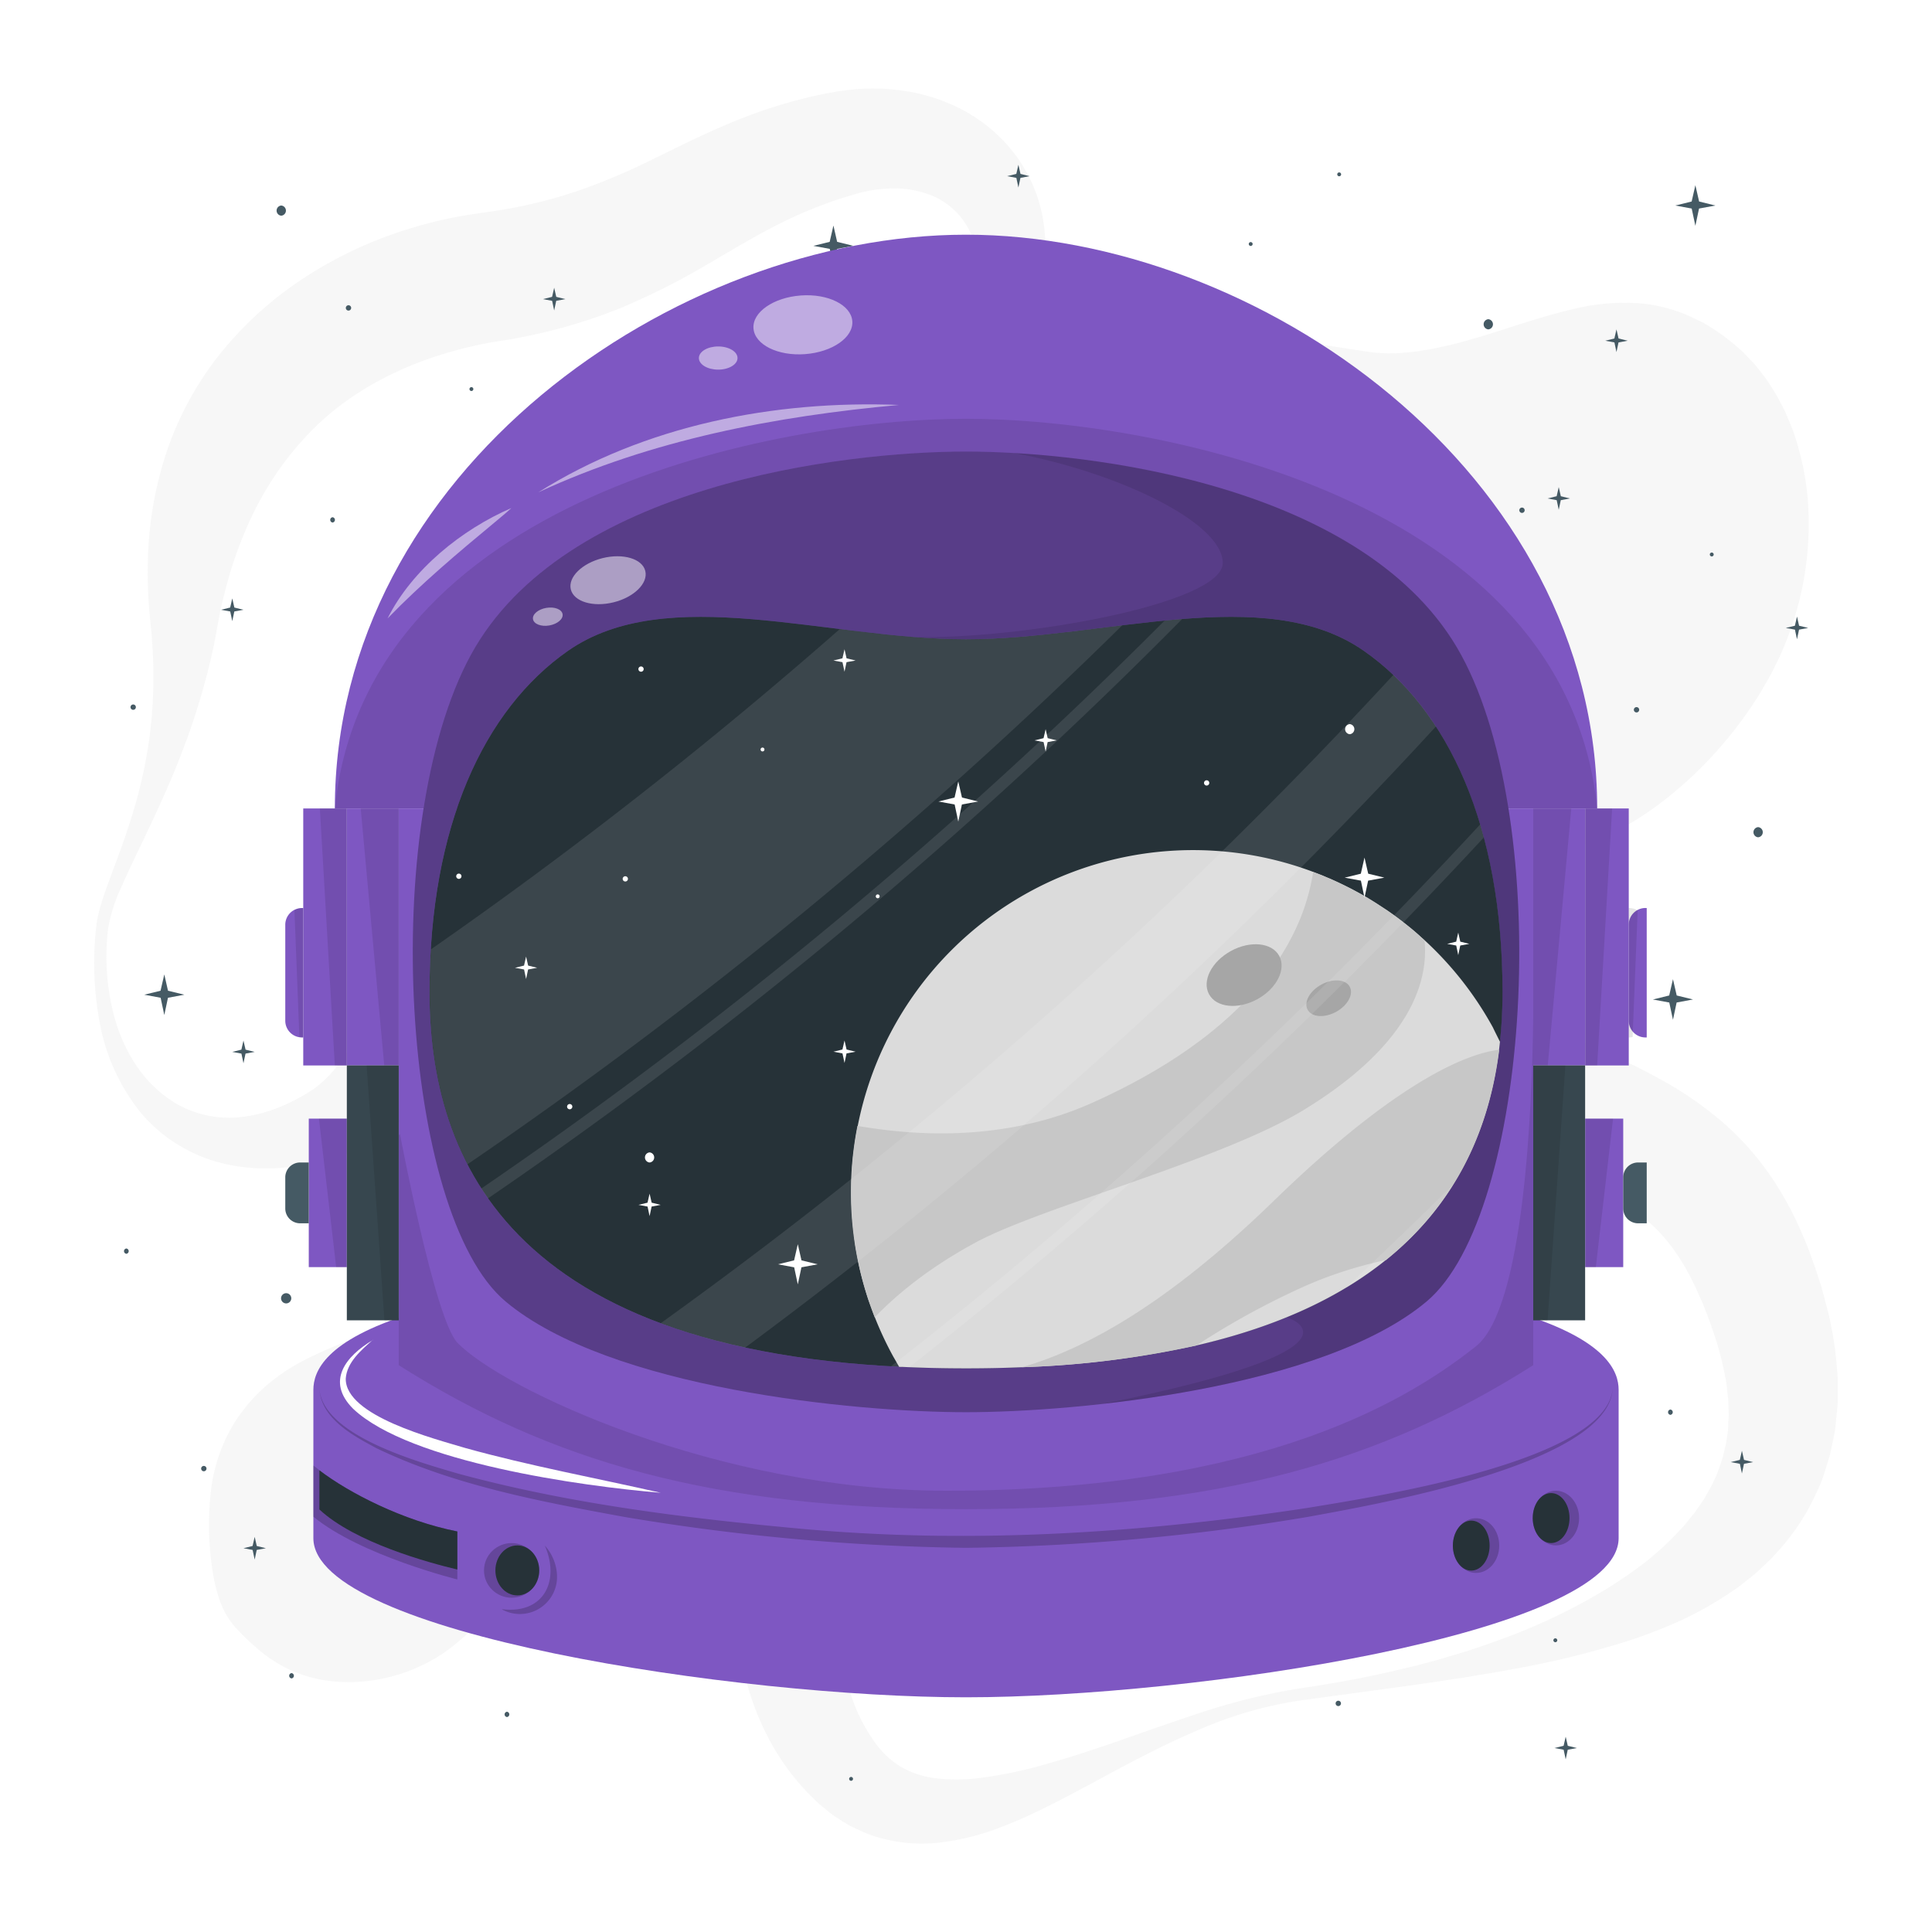 <svg class="animated" id="freepik_stories-astronaut-helmet" xmlns="http://www.w3.org/2000/svg" viewBox="0 0 500 500" version="1.1" xmlns:xlink="http://www.w3.org/1999/xlink" xmlns:svgjs="http://svgjs.com/svgjs"><style>svg#freepik_stories-astronaut-helmet:not(.animated) .animable {opacity: 0;}svg#freepik_stories-astronaut-helmet.animated #freepik--background-complete--inject-2273 {animation: 0.9s 1 forwards cubic-bezier(.36,-0.01,.5,1.38) slideUp,3s Infinite  linear spin;animation-delay: 0s,0.9s;}svg#freepik_stories-astronaut-helmet.animated #freepik--Stars--inject-2273 {animation: 3s Infinite  linear spin;animation-delay: 0s;}svg#freepik_stories-astronaut-helmet.animated #freepik--astronaut-helmet--inject-2273 {animation: 1.5s 1 forwards cubic-bezier(.36,-0.01,.5,1.38) slideUp,3s Infinite  linear floating;animation-delay: 0s,1.5s;}            @keyframes slideUp {                0% {                    opacity: 0;                    transform: translateY(30px);                }                100% {                    opacity: 1;                    transform: inherit;                }            }                 @keyframes spin {             from {                 transform: rotate(0);               }               to {                 transform: rotate(360deg);               }         }                 @keyframes floating {                0% {                    opacity: 1;                    transform: translateY(0px);                }                50% {                    transform: translateY(-10px);                }                100% {                    opacity: 1;                    transform: translateY(0px);                }            }        </style><g id="freepik--background-complete--inject-2273" class="animable animator-active" style="transform-origin: 249.98px 250.018px;"><g id="el8lngxaks3wy"><g style="opacity: 0.4; transform-origin: 249.98px 250.018px;" class="animable"><path d="M28,240.16a60.34,60.34,0,0,0,1.69,23.39c2.14,7.46,6.1,14.41,11.74,19.09a30.85,30.85,0,0,0,4.41,3.11,27.71,27.71,0,0,0,4.81,2.12,27.21,27.21,0,0,0,10.09,1.35c6.79-.37,13.32-2.93,19.26-6.63.35-.23.77-.47,1.08-.69l.85-.64c.56-.46,1.12-.9,1.66-1.41a28,28,0,0,0,3.12-3.28,52.55,52.55,0,0,0,5.51-8.13,149.14,149.14,0,0,0,9-19.68c5.4-14,10.15-29,15.49-44.11q2-5.67,4.16-11.39c1.41-3.82,2.94-7.64,4.53-11.48a169.14,169.14,0,0,1,11.41-23.16c1.2-2,2.49-3.92,4-5.89.74-1,1.55-2,2.41-2.94s1.76-1.85,2.68-2.71a51.72,51.72,0,0,1,11.86-8.16c8.19-4.18,16.34-6.44,24.2-8.77s15.57-4.4,23-7.17a103.09,103.09,0,0,0,20.83-10.31,67.42,67.42,0,0,0,16.61-15.26c4.55-6,8.14-12.58,9.75-19.27a33.79,33.79,0,0,0,1-9.75,22.93,22.93,0,0,0-2.15-8.49A19,19,0,0,0,239.45,50a25.73,25.73,0,0,0-7.87-1.24,35.29,35.29,0,0,0-8.47,1c-.72.17-1.44.38-2.16.59l-2.56.77c-1.69.54-3.38,1.1-5,1.72-3.32,1.23-6.58,2.6-9.82,4.16-6.47,3.1-12.93,7-20.1,11.18A180.86,180.86,0,0,1,159.93,80a140.81,140.81,0,0,1-26.08,7.49c-1.1.23-2.2.38-3.3.57l-3,.48c-1.63.27-3.29.59-4.94,1a100.13,100.13,0,0,0-9.81,2.69c-12.9,4.24-24.51,11-33.35,20.45a79.85,79.85,0,0,0-11.71,16,84.21,84.21,0,0,0-4.55,9.4,103.57,103.57,0,0,0-3.66,10.22c-1,3.53-2,7.16-2.71,10.89-.37,1.74-.75,4-1.14,6.1s-.87,4.2-1.37,6.27a181.18,181.18,0,0,1-7.62,24.13c-3,7.77-6.5,15.23-10,22.55-1.76,3.66-3.51,7.3-5.13,11A43.13,43.13,0,0,0,28,240.16Zm-3.1-.33a33.52,33.52,0,0,1,1.38-6.22c.6-2,1.31-3.91,2-5.82,1.4-3.82,2.86-7.58,4.15-11.38s2.48-7.61,3.48-11.46,1.77-7.74,2.41-11.62A118.34,118.34,0,0,0,39.59,170c-.07-1.93-.22-3.86-.36-5.78s-.39-3.69-.57-6a119.63,119.63,0,0,1-.39-13.16,95.59,95.59,0,0,1,4.46-26.92A83.59,83.59,0,0,1,55.9,92.91,93.07,93.07,0,0,1,76.82,73.17a105.66,105.66,0,0,1,25.24-12.71,112.18,112.18,0,0,1,13.47-3.79c2.28-.5,4.59-.91,6.94-1.26l5.68-.83a124.79,124.79,0,0,0,20.59-4.91,160.43,160.43,0,0,0,20.34-8.53c7-3.4,14.71-7.32,23.06-10.58A132.2,132.2,0,0,1,205,26.27c2.18-.6,4.38-1.13,6.58-1.62l3.31-.67c1.25-.23,2.5-.43,3.77-.59a54.87,54.87,0,0,1,15.61.17,46.59,46.59,0,0,1,15.33,5.14,41.18,41.18,0,0,1,12.6,10.64,38.59,38.59,0,0,1,7.14,14.59,41.39,41.39,0,0,1,.82,15.37,50,50,0,0,1-3.9,13.85A77.11,77.11,0,0,1,251,105a94.53,94.53,0,0,1-9.6,8.66,110.67,110.67,0,0,1-10.54,7.24c-14.53,8.78-30.45,13.8-45,20.16-7.28,3.13-14.29,6.68-19.8,11.07a34.19,34.19,0,0,0-6.75,7.15c-.43.64-.83,1.28-1.2,1.93s-.7,1.29-1.05,2c-.68,1.42-1.34,3-2,4.64-1.24,3.29-2.33,6.88-3.34,10.55s-2,7.43-3,11.23l-2.91,11.53c-1,3.87-2,7.77-3.06,11.68-4.32,15.61-9.34,31.45-17,46.92a113.55,113.55,0,0,1-14.5,22.48c-1.53,1.76-3.12,3.5-4.87,5.18a52.9,52.9,0,0,1-5.56,4.79,49,49,0,0,1-6.42,4.14A38.19,38.19,0,0,1,90.87,298l-1.84.72c-.59.22-1.11.37-1.67.56a64.58,64.58,0,0,1-13.65,2.86,48.8,48.8,0,0,1-14.11-.63,40.43,40.43,0,0,1-13.1-5,36.35,36.35,0,0,1-5.57-4,38.17,38.17,0,0,1-4.71-4.81,52,52,0,0,1-10.45-23.22A83.75,83.75,0,0,1,24.9,239.83Z" style="fill: rgb(235, 235, 235); transform-origin: 147.45px 162.65px;" id="elxp4ibmpxxk8" class="animable"></path><path d="M336,440.15a105,105,0,0,0-26.5,7.85c-8.53,3.64-16.74,8-25,12.48-4.16,2.2-8.31,4.49-12.61,6.62a129.23,129.23,0,0,1-13.44,6,63.78,63.78,0,0,1-15.35,3.76,40.12,40.12,0,0,1-17.85-2c-1.51-.55-3-1.27-4.45-1.94s-2.8-1.62-4.19-2.48-2.58-1.92-3.83-2.93-2.31-2.14-3.45-3.24a62.3,62.3,0,0,1-10.52-14.57,71.9,71.9,0,0,1-6.14-16.52,100.33,100.33,0,0,1-2.45-16.42,209.65,209.65,0,0,1,.56-30.39l1.13-14.11c.19-2.3.32-4.57.47-6.83l.2-3.37.13-3.32a125.68,125.68,0,0,0-.19-12.92,71.18,71.18,0,0,0-1.77-12.11,72.34,72.34,0,0,0-4.28-12.13c-1.81-4.12-3.89-8.28-6.14-12.44-4.5-8.36-9.6-16.69-14.58-25.31l-3.69-6.52c-1.2-2.22-2.39-4.44-3.52-6.73a100.35,100.35,0,0,1-6-14.3,50.87,50.87,0,0,1-2.69-15.88,36.48,36.48,0,0,1,3.73-15.88,41.25,41.25,0,0,1,4.22-6.73l2.47-3c.84-1,1.72-1.81,2.58-2.72a81.39,81.39,0,0,1,11.49-9.59,78,78,0,0,1,13.27-7.13c1.17-.45,2.32-1,3.52-1.39l3.59-1.22c2.42-.69,4.86-1.38,7.34-1.88a102.57,102.57,0,0,1,30.28-1.69,131.63,131.63,0,0,1,15.07,2.11c5,.93,9.9,2.23,14.77,3.65,2.41.76,4.86,1.46,7.23,2.32l3.59,1.25,3.55,1.35q7.08,2.75,13.92,6c2.28,1.1,4.53,2.23,6.79,3.36s4.46,2.37,6.66,3.6,4.4,2.47,6.55,3.78,4.32,2.6,6.42,4l12.13,7.85c2,1.28,4,2.48,6,3.73l3,1.85,3,1.79a455.36,455.36,0,0,0,49.41,25.52c8.52,3.78,17.13,7.41,26.24,11.52,4.54,2,9.21,4.33,14,7a94.06,94.06,0,0,1,14.47,10,73.49,73.49,0,0,1,12.65,13.87,85.08,85.08,0,0,1,8.63,15.69c1.2,2.64,2.11,5.24,3.07,7.86.46,1.3.85,2.59,1.27,3.88s.84,2.57,1.18,4l1.08,4.09.52,2.05.4,2.13a73,73,0,0,1,1.27,8.58c.14,1.46.28,2.92.38,4.38V363c0,.74-.12,1.5-.18,2.25l-.46,4.49c-.22,1.49-.57,3-.87,4.45l-.47,2.21c-.18.73-.43,1.46-.65,2.18-.45,1.44-.89,2.89-1.38,4.3s-1.19,2.77-1.8,4.13a57.49,57.49,0,0,1-9.67,14.46l-1.4,1.58c-.49.5-1,1-1.5,1.45-1,.95-2,1.91-3,2.81-2.14,1.67-4.2,3.45-6.44,4.86a91.94,91.94,0,0,1-13.53,7.55,131.08,131.08,0,0,1-14,5.29,232,232,0,0,1-28.15,6.86c-2.35.41-4.69.89-7,1.24s-4.67.83-7,1.16-4.69.71-7,1.06l-7,1Zm-.52-3.06c9.27-1.34,18.47-3,27.54-5.2l3.4-.81,3.38-.9c2.25-.57,4.48-1.26,6.7-1.93,4.46-1.3,8.84-2.82,13.16-4.44a151.67,151.67,0,0,0,24.68-11.75,114.27,114.27,0,0,0,11-7.42,78.44,78.44,0,0,0,9.34-8.56c1.47-1.45,2.62-3.1,3.9-4.62l1.67-2.41c.27-.4.56-.79.82-1.2l.69-1.24A39.34,39.34,0,0,0,446,376.53c.2-.87.4-1.72.64-2.56l.39-2.62c.06-.44.15-.86.19-1.3l.05-1.34c0-.9.12-1.77.13-2.66l-.1-2.72c0-.45,0-.89-.05-1.35l-.17-1.39-.3-2.76-.55-2.82A80.37,80.37,0,0,0,443,343.55c-.28-.95-.69-2-1.08-3s-.76-2-1.17-3c-.85-1.89-1.64-3.85-2.55-5.6a56.69,56.69,0,0,0-5.82-9.61,42.94,42.94,0,0,0-7.16-7.35c-5.39-4.38-12.8-8.21-21.15-12.15-4.15-2-8.47-3.94-12.86-6s-8.82-4.19-13.24-6.35a422.5,422.5,0,0,1-51.52-30.23l-3.09-2.09-3-2.15c-2-1.44-4.07-2.85-6.07-4.32l-11.68-8.62c-3.72-2.73-7.5-5.37-11.29-8l-5.74-3.81c-1.93-1.22-3.86-2.46-5.81-3.67-3.91-2.34-7.82-4.72-11.83-6.84l-3-1.63-3-1.55c-2-1.06-4.06-2-6.11-2.95a139,139,0,0,0-25.27-8.88,95.16,95.16,0,0,0-13-2.11,68.35,68.35,0,0,0-13,0A58.76,58.76,0,0,0,180,211.33a59.66,59.66,0,0,0-10.41,7.82c-.77.77-1.6,1.51-2.34,2.29l-2.08,2.36a32.7,32.7,0,0,0-3.33,5.17,24.54,24.54,0,0,0-2.73,11.72,36.43,36.43,0,0,0,2.66,12.52,78.4,78.4,0,0,0,6.2,12.17c2.46,3.94,5.16,7.82,8.05,11.62,5.73,7.63,12,15.08,18.16,23,3.07,4,6.08,8.12,8.94,12.54a95.55,95.55,0,0,1,7.82,14.39c4.54,10.75,6.29,21.63,7,32.09,1.37,20.88-1.3,40.09-.91,57.31.18,8.59,1.12,16.52,3.62,23.54a44.52,44.52,0,0,0,5.05,10,23.71,23.71,0,0,0,6.84,7,23.46,23.46,0,0,0,9.88,3.38,48.82,48.82,0,0,0,12.43-.28,117.12,117.12,0,0,0,13.21-2.67c4.42-1.21,8.88-2.54,13.3-4,8.88-2.9,17.7-6.21,26.66-9.15A166.85,166.85,0,0,1,335.52,437.09Z" style="fill: rgb(235, 235, 235); transform-origin: 312.72px 332.926px;" id="el7ll8aiy9m4b" class="animable"></path><path d="M293.15,89a68.75,68.75,0,0,1,9.1-1.64c1.46-.19,2.88-.3,4.31-.43s2.83-.16,4.22-.19c2.78-.1,5.49,0,8.2.06,10.74.43,21,2.07,31.14,3.64l3.59.54,1.59.23,1.63.13c1.09.1,2.22.07,3.34.1s2.28-.1,3.45-.19,2.32-.21,3.51-.4,2.35-.35,3.55-.59c2.36-.48,4.78-1,7.16-1.66,9.64-2.54,19.17-6.32,29.81-8.75a54.56,54.56,0,0,1,17.17-1.3,39.47,39.47,0,0,1,13.47,3.82c.71.35,1.44.68,2.13,1l2,1.19A55,55,0,0,1,450,90.14c1.18,1,2.3,2.26,3.44,3.43s2.05,2.49,3.07,3.76,1.78,2.63,2.66,4c.45.68.8,1.37,1.16,2l1.1,2.08.54,1.06.45,1.06.88,2.14a38.48,38.48,0,0,1,1.56,4.32A70.67,70.67,0,0,1,468,131.49a84.46,84.46,0,0,1-.94,17.16A83.52,83.52,0,0,1,462.64,165c-.51,1.31-1.05,2.61-1.6,3.89s-1.2,2.55-1.81,3.8-1.27,2.5-2,3.72-1.36,2.43-2.13,3.62a102.83,102.83,0,0,1-9.95,13.37,101.27,101.27,0,0,1-11.7,11.47A85.63,85.63,0,0,1,420.36,214a54.3,54.3,0,0,1-14.7,5.65,35.11,35.11,0,0,1-16-.38,59.56,59.56,0,0,1-15-6.35,158.74,158.74,0,0,1-26-19.47c-4-3.6-7.75-7.35-11.31-11.2a8.34,8.34,0,0,0-1.11-1l-.93-.81c-.72-.49-1.27-1-2-1.5l-1-.72c-.37-.23-.75-.44-1.1-.68-.69-.48-1.55-.88-2.27-1.35a98,98,0,0,0-11-5.14l-6.58-2.59-3.52-1.37-3.67-1.52c-2.49-1-5.11-2.27-7.77-3.59a75,75,0,0,1-8.24-4.91,52.45,52.45,0,0,1-8.24-7,43.51,43.51,0,0,1-6.87-9.56l-.72-1.32-.61-1.35c-.39-.91-.8-1.82-1.16-2.74a46.32,46.32,0,0,1-1.62-5.54l-.57-2.76-.35-2.68a45.48,45.48,0,0,1-.34-5.26c0-.46,0-.81,0-1.34,0-.71,0-1.4.09-2.09a24.09,24.09,0,0,1,.63-4.32c.07-.35.16-.72.25-1.08l.35-1.1c.24-.72.51-1.44.78-2.15a28.78,28.78,0,0,1,2.13-4c.41-.61.83-1.2,1.27-1.78.22-.29.44-.59.66-.85l.69-.77c.45-.49.92-1,1.41-1.46s.93-.84,1.42-1.26,1-.79,1.45-1.15l1.41-1c.47-.3,1-.64,1.42-.9l1.37-.76A47.56,47.56,0,0,1,293.15,89Z" style="fill: rgb(235, 235, 235); transform-origin: 367.887px 149.378px;" id="elwlm8k4nikxd" class="animable"></path><path d="M146.71,354a50.4,50.4,0,0,1,.71,10.09c-.09,6.46-1.55,12.37-3.14,18.14a116.67,116.67,0,0,1-6.05,16.8,74.27,74.27,0,0,1-9.35,15.3,70,70,0,0,1-13.41,13,44.23,44.23,0,0,1-18.92,7.53,42.28,42.28,0,0,1-10.9.22,34.83,34.83,0,0,1-10.15-2.73,35.58,35.58,0,0,1-8-4.94,69.86,69.86,0,0,1-6.16-5.78,25.1,25.1,0,0,1-2.69-3.53A28,28,0,0,1,56.79,414a45.49,45.49,0,0,1-2-9,76.72,76.72,0,0,1-.21-19.1,43.19,43.19,0,0,1,5.81-17.24A43.74,43.74,0,0,1,72.21,356c4.73-3.44,10.29-5.91,15.72-8.16s10.87-4.25,15.94-6.65,10-5.06,16.18-7a28.36,28.36,0,0,1,5.06-1.09,20.46,20.46,0,0,1,6,.09,15.88,15.88,0,0,1,7.25,3.53,19.78,19.78,0,0,1,1.46,1.43c.43.49.86,1,1.27,1.52A24.38,24.38,0,0,1,143,342.7a29.65,29.65,0,0,1,1.4,3c.35.93.74,2,1,2.85l.41,1.41.33,1.37C146.4,352.25,146.55,353.11,146.71,354Z" style="fill: rgb(235, 235, 235); transform-origin: 100.763px 384.126px;" id="elso8svqkkom" class="animable"></path></g></g></g><g id="freepik--Stars--inject-2273" class="animable" style="transform-origin: 250.026px 251.76px;"><polygon points="261.27 417.59 265.51 418.38 266.46 422.85 267.4 418.38 271.65 417.59 267.42 416.56 266.46 412.34 265.49 416.56 261.27 417.59" style="fill: rgb(69, 90, 100); transform-origin: 266.46px 417.595px;" id="elaovi9akw3er" class="animable"></polygon><polygon points="166.35 260.51 170.59 261.3 171.54 265.77 172.49 261.3 176.73 260.51 172.51 259.48 171.54 255.25 170.58 259.48 166.35 260.51" style="fill: rgb(69, 90, 100); transform-origin: 171.54px 260.51px;" id="eldd72qxm11ze" class="animable"></polygon><polygon points="427.77 258.67 432.01 259.45 432.96 263.92 433.91 259.45 438.15 258.66 433.93 257.63 432.96 253.41 431.99 257.63 427.77 258.67" style="fill: rgb(69, 90, 100); transform-origin: 432.96px 258.665px;" id="eli71r7u9sn5s" class="animable"></polygon><polygon points="447.91 378.39 450.28 378.83 450.81 381.33 451.34 378.83 453.71 378.39 451.35 377.82 450.81 375.46 450.27 377.82 447.91 378.39" style="fill: rgb(69, 90, 100); transform-origin: 450.81px 378.395px;" id="elj4ew56e0bla" class="animable"></polygon><polygon points="415.44 88.18 417.81 88.62 418.34 91.12 418.87 88.62 421.25 88.18 418.88 87.6 418.34 85.24 417.8 87.6 415.44 88.18" style="fill: rgb(69, 90, 100); transform-origin: 418.345px 88.18px;" id="el33q5xdlqf01" class="animable"></polygon><polygon points="462.16 162.51 464.53 162.95 465.06 165.45 465.59 162.95 467.96 162.51 465.6 161.94 465.06 159.57 464.52 161.94 462.16 162.51" style="fill: rgb(69, 90, 100); transform-origin: 465.06px 162.51px;" id="elmsfphuchay" class="animable"></polygon><polygon points="100.1 196.03 102.47 196.47 103 198.97 103.53 196.47 105.91 196.03 103.55 195.45 103 193.09 102.47 195.45 100.1 196.03" style="fill: rgb(69, 90, 100); transform-origin: 103.005px 196.03px;" id="el54icm69psa4" class="animable"></polygon><polygon points="63.01 400.68 65.38 401.12 65.91 403.62 66.44 401.12 68.81 400.68 66.45 400.1 65.91 397.74 65.37 400.1 63.01 400.68" style="fill: rgb(69, 90, 100); transform-origin: 65.91px 400.68px;" id="elbtjxeoxo0qb" class="animable"></polygon><polygon points="109.62 405.19 111.99 405.63 112.52 408.13 113.05 405.63 115.42 405.19 113.06 404.61 112.52 402.25 111.98 404.61 109.62 405.19" style="fill: rgb(69, 90, 100); transform-origin: 112.52px 405.19px;" id="elwssotlsp6e" class="animable"></polygon><polygon points="193.14 98.31 195.51 98.75 196.04 101.25 196.57 98.75 198.94 98.31 196.58 97.74 196.04 95.38 195.5 97.74 193.14 98.31" style="fill: rgb(69, 90, 100); transform-origin: 196.04px 98.315px;" id="elsvj27ymhsgo" class="animable"></polygon><polygon points="333.52 168.39 335.89 168.83 336.42 171.33 336.95 168.83 339.32 168.39 336.96 167.81 336.42 165.45 335.88 167.81 333.52 168.39" style="fill: rgb(69, 90, 100); transform-origin: 336.42px 168.39px;" id="elyv5fnkyrpil" class="animable"></polygon><polygon points="145.11 356.36 147.48 356.8 148.01 359.3 148.54 356.8 150.91 356.36 148.55 355.79 148.01 353.42 147.47 355.79 145.11 356.36" style="fill: rgb(69, 90, 100); transform-origin: 148.01px 356.36px;" id="el6kfn7vkm9a7" class="animable"></polygon><path d="M75.45,433a.69.69,0,0,1,0,1.37A.69.69,0,0,1,75.45,433Z" style="fill: rgb(69, 90, 100); transform-origin: 75.45px 433.685px;" id="elskqwypffve8" class="animable"></path><path d="M385,350a.69.69,0,0,1,0,1.38A.69.69,0,0,1,385,350Z" style="fill: rgb(69, 90, 100); transform-origin: 385px 350.69px;" id="elywrn2r274xt" class="animable"></path><path d="M391.47,251.72a.69.69,0,0,1,0,1.38A.69.69,0,0,1,391.47,251.72Z" style="fill: rgb(69, 90, 100); transform-origin: 391.47px 252.41px;" id="elnrn117eyfu8" class="animable"></path><path d="M343.4,201.05a.69.69,0,0,1,0,1.37A.69.69,0,0,1,343.4,201.05Z" style="fill: rgb(69, 90, 100); transform-origin: 343.4px 201.735px;" id="elax1tyf8v66e" class="animable"></path><path d="M131.2,443a.69.69,0,0,1,0,1.37A.69.69,0,0,1,131.2,443Z" style="fill: rgb(69, 90, 100); transform-origin: 131.2px 443.685px;" id="el56cycvq9gtn" class="animable"></path><path d="M103,403.13a.69.69,0,0,1,0,1.38A.69.69,0,0,1,103,403.13Z" style="fill: rgb(69, 90, 100); transform-origin: 103px 403.82px;" id="elo8xcc2190vk" class="animable"></path><path d="M173.85,384.89a.69.69,0,0,1,0,1.37A.69.69,0,0,1,173.85,384.89Z" style="fill: rgb(69, 90, 100); transform-origin: 173.85px 385.575px;" id="el153h67q5q37" class="animable"></path><path d="M304,403.13a.69.69,0,0,1,0,1.38A.69.69,0,0,1,304,403.13Z" style="fill: rgb(69, 90, 100); transform-origin: 304px 403.82px;" id="ellpgcx7spvxs" class="animable"></path><path d="M432.3,364.79a.69.69,0,0,1,0,1.37A.69.69,0,0,1,432.3,364.79Z" style="fill: rgb(69, 90, 100); transform-origin: 432.3px 365.475px;" id="el20u3dzawvf6" class="animable"></path><path d="M388.92,283a.69.69,0,0,1,0,1.37A.69.69,0,0,1,388.92,283Z" style="fill: rgb(69, 90, 100); transform-origin: 388.92px 283.685px;" id="eldsfh8klip87" class="animable"></path><path d="M272.19,401.77a.49.49,0,0,1,0,1A.49.49,0,0,1,272.19,401.77Z" style="fill: rgb(69, 90, 100); transform-origin: 272.19px 402.27px;" id="el13gjrhfxmitk" class="animable"></path><path d="M122,100.19a.49.49,0,0,1,0,1A.49.49,0,0,1,122,100.19Z" style="fill: rgb(69, 90, 100); transform-origin: 122px 100.69px;" id="elkamq6clwiko" class="animable"></path><path d="M310.65,345a.49.49,0,0,1,0,1A.49.49,0,0,1,310.65,345Z" style="fill: rgb(69, 90, 100); transform-origin: 310.65px 345.5px;" id="elptzvfdvuq7" class="animable"></path><path d="M123.19,407.64a.49.49,0,0,1,0,1A.49.49,0,0,1,123.19,407.64Z" style="fill: rgb(69, 90, 100); transform-origin: 123.19px 408.14px;" id="el03p7n0yurv8o" class="animable"></path><path d="M247.53,290.34a.49.49,0,0,1,0,1A.49.49,0,0,1,247.53,290.34Z" style="fill: rgb(69, 90, 100); transform-origin: 247.53px 290.84px;" id="elkm1lao87g5p" class="animable"></path><path d="M352.69,295.92a1.32,1.32,0,0,1,0,2.63A1.32,1.32,0,0,1,352.69,295.92Z" style="fill: rgb(69, 90, 100); transform-origin: 352.69px 297.235px;" id="elq0fvnm5oez" class="animable"></path><polygon points="167.99 114.3 172.24 115.08 173.18 119.56 174.13 115.08 178.37 114.3 174.15 113.27 173.18 109.04 172.22 113.27 167.99 114.3" style="fill: rgb(69, 90, 100); transform-origin: 173.18px 114.3px;" id="eljvpo3wq2a9t" class="animable"></polygon><polygon points="210.5 63.63 214.74 64.41 215.69 68.89 216.64 64.41 220.88 63.63 216.65 62.59 215.69 58.37 214.72 62.59 210.5 63.63" style="fill: rgb(69, 90, 100); transform-origin: 215.69px 63.63px;" id="elfkwcybb55e8" class="animable"></polygon><polygon points="37.33 257.43 41.57 258.22 42.52 262.69 43.47 258.22 47.71 257.43 43.48 256.4 42.52 252.18 41.55 256.4 37.33 257.43" style="fill: rgb(69, 90, 100); transform-origin: 42.52px 257.435px;" id="el0wvmn0adhili" class="animable"></polygon><polygon points="433.57 53.19 437.81 53.97 438.76 58.44 439.71 53.97 443.95 53.19 439.73 52.15 438.76 47.93 437.8 52.15 433.57 53.19" style="fill: rgb(69, 90, 100); transform-origin: 438.76px 53.185px;" id="elyu6xm2opv5" class="animable"></polygon><polygon points="260.65 45.59 263.03 46.03 263.56 48.53 264.09 46.03 266.46 45.59 264.1 45.01 263.56 42.65 263.02 45.01 260.65 45.59" style="fill: rgb(69, 90, 100); transform-origin: 263.555px 45.59px;" id="el4bz2ktzeavb" class="animable"></polygon><polygon points="57.21 157.81 59.58 158.25 60.11 160.75 60.64 158.25 63.01 157.81 60.65 157.23 60.11 154.87 59.57 157.23 57.21 157.81" style="fill: rgb(69, 90, 100); transform-origin: 60.11px 157.81px;" id="elgor59ic476e" class="animable"></polygon><path d="M86.07,133.86a.69.69,0,0,1,0,1.37A.69.69,0,0,1,86.07,133.86Z" style="fill: rgb(69, 90, 100); transform-origin: 86.07px 134.545px;" id="elffty2v7p3hl" class="animable"></path><path d="M52.75,379.38a.69.69,0,0,1,0,1.38A.69.69,0,0,1,52.75,379.38Z" style="fill: rgb(69, 90, 100); transform-origin: 52.75px 380.07px;" id="elfakkoglfd9r" class="animable"></path><path d="M90.19,356.36a.69.69,0,0,1,0,1.38A.69.69,0,0,1,90.19,356.36Z" style="fill: rgb(69, 90, 100); transform-origin: 90.19px 357.05px;" id="elsg0pspy8vnj" class="animable"></path><path d="M34.47,182.32a.69.69,0,0,1,0,1.38A.69.69,0,0,1,34.47,182.32Z" style="fill: rgb(69, 90, 100); transform-origin: 34.47px 183.01px;" id="elvv9zv0keo3h" class="animable"></path><path d="M90.19,79a.69.69,0,0,1,0,1.38A.69.69,0,0,1,90.19,79Z" style="fill: rgb(69, 90, 100); transform-origin: 90.19px 79.69px;" id="elofy6cmqhr7s" class="animable"></path><path d="M423.53,183a.69.69,0,0,1,0,1.38A.69.69,0,0,1,423.53,183Z" style="fill: rgb(69, 90, 100); transform-origin: 423.53px 183.69px;" id="elykk75m8elp" class="animable"></path><path d="M152.58,289.5a.49.49,0,0,1,0,1A.49.49,0,0,1,152.58,289.5Z" style="fill: rgb(69, 90, 100); transform-origin: 152.58px 290px;" id="eln41dm01dsu" class="animable"></path><path d="M152.11,414.75a.49.49,0,0,1,0,1A.49.49,0,0,1,152.11,414.75Z" style="fill: rgb(69, 90, 100); transform-origin: 152.11px 415.25px;" id="elip2kewumme" class="animable"></path><polygon points="400.5 129 402.87 129.44 403.4 131.94 403.93 129.44 406.3 129 403.94 128.42 403.4 126.06 402.86 128.42 400.5 129" style="fill: rgb(69, 90, 100); transform-origin: 403.4px 129px;" id="el59b4q180sn" class="animable"></polygon><path d="M393.89,131.36a.69.69,0,0,1,0,1.38A.69.69,0,0,1,393.89,131.36Z" style="fill: rgb(69, 90, 100); transform-origin: 393.89px 132.05px;" id="el2om0yjtx7rf" class="animable"></path><path d="M323.68,62.65a.49.49,0,0,1,0,1A.49.49,0,0,1,323.68,62.65Z" style="fill: rgb(69, 90, 100); transform-origin: 323.68px 63.15px;" id="el1zou19hj7d6" class="animable"></path><path d="M220.26,459.87a.49.49,0,0,1,0,1A.49.49,0,0,1,220.26,459.87Z" style="fill: rgb(69, 90, 100); transform-origin: 220.26px 460.37px;" id="elk684uxtlkx" class="animable"></path><path d="M443,143a.49.49,0,0,1,0,1A.49.49,0,0,1,443,143Z" style="fill: rgb(69, 90, 100); transform-origin: 443px 143.5px;" id="elx4u6w0udia" class="animable"></path><path d="M345.17,119.07a.49.49,0,0,1,0,1A.49.49,0,0,1,345.17,119.07Z" style="fill: rgb(69, 90, 100); transform-origin: 345.17px 119.57px;" id="elc2zrhare6q9" class="animable"></path><path d="M346.58,44.62a.49.49,0,0,1,0,1A.49.49,0,0,1,346.58,44.62Z" style="fill: rgb(69, 90, 100); transform-origin: 346.58px 45.12px;" id="el7yrs35kwu5g" class="animable"></path><path d="M210.36,272.23a1.32,1.32,0,0,1,0,2.63A1.32,1.32,0,0,1,210.36,272.23Z" style="fill: rgb(69, 90, 100); transform-origin: 210.36px 273.545px;" id="elktsylsghys" class="animable"></path><path d="M390.19,204.79a1.32,1.32,0,0,1,0,2.64A1.32,1.32,0,0,1,390.19,204.79Z" style="fill: rgb(69, 90, 100); transform-origin: 390.19px 206.11px;" id="ely4rgshdlppm" class="animable"></path><path d="M92.42,206.11a1.32,1.32,0,0,1,0,2.64A1.32,1.32,0,0,1,92.42,206.11Z" style="fill: rgb(69, 90, 100); transform-origin: 92.42px 207.43px;" id="elwk9sueiq07" class="animable"></path><path d="M455,214.06a1.32,1.32,0,0,1,0,2.63A1.32,1.32,0,0,1,455,214.06Z" style="fill: rgb(69, 90, 100); transform-origin: 455px 215.375px;" id="elzeo1ekinpti" class="animable"></path><path d="M74.06,334.68a1.32,1.32,0,0,1,0,2.64A1.32,1.32,0,0,1,74.06,334.68Z" style="fill: rgb(69, 90, 100); transform-origin: 74.06px 336px;" id="ellubu3rmawz" class="animable"></path><polygon points="140.52 77.41 142.89 77.85 143.42 80.35 143.95 77.85 146.32 77.41 143.96 76.83 143.42 74.47 142.88 76.83 140.52 77.41" style="fill: rgb(69, 90, 100); transform-origin: 143.42px 77.41px;" id="elbkszhucpa5o" class="animable"></polygon><polygon points="269.8 325.91 272.17 326.34 272.7 328.84 273.23 326.34 275.6 325.9 273.24 325.33 272.7 322.97 272.16 325.33 269.8 325.91" style="fill: rgb(69, 90, 100); transform-origin: 272.7px 325.905px;" id="elcuey1fewipf" class="animable"></polygon><path d="M346.35,440.15a.69.69,0,0,1,0,1.38A.69.69,0,0,1,346.35,440.15Z" style="fill: rgb(69, 90, 100); transform-origin: 346.35px 440.84px;" id="elyircdgwuo1n" class="animable"></path><path d="M300.79,433.67a.69.69,0,0,1,0,1.38A.69.69,0,0,1,300.79,433.67Z" style="fill: rgb(69, 90, 100); transform-origin: 300.79px 434.36px;" id="el3x2vrgp17w2" class="animable"></path><polygon points="315.45 250 317.82 250.44 318.35 252.94 318.88 250.44 321.25 250 318.89 249.42 318.35 247.06 317.81 249.42 315.45 250" style="fill: rgb(69, 90, 100); transform-origin: 318.35px 250px;" id="el9ifeo6rkr0o" class="animable"></polygon><polygon points="396.72 392.49 399.09 392.93 399.62 395.42 400.15 392.93 402.52 392.49 400.16 391.91 399.62 389.55 399.08 391.91 396.72 392.49" style="fill: rgb(69, 90, 100); transform-origin: 399.62px 392.485px;" id="elhgl7usjn2d6" class="animable"></polygon><polygon points="402.3 452.39 404.67 452.83 405.2 455.33 405.73 452.83 408.1 452.39 405.74 451.81 405.2 449.45 404.66 451.81 402.3 452.39" style="fill: rgb(69, 90, 100); transform-origin: 405.2px 452.39px;" id="el7eptvkx3icb" class="animable"></polygon><path d="M325.46,118.18a.69.69,0,0,1,0,1.38A.69.69,0,0,1,325.46,118.18Z" style="fill: rgb(69, 90, 100); transform-origin: 325.46px 118.87px;" id="eloaabciohw4g" class="animable"></path><path d="M402.52,424a.49.49,0,0,1,0,1A.49.49,0,0,1,402.52,424Z" style="fill: rgb(69, 90, 100); transform-origin: 402.52px 424.5px;" id="els2qpayw54qh" class="animable"></path><polygon points="60.11 272.23 62.48 272.67 63.01 275.17 63.54 272.67 65.91 272.23 63.55 271.65 63.01 269.29 62.47 271.65 60.11 272.23" style="fill: rgb(69, 90, 100); transform-origin: 63.01px 272.23px;" id="elnsg1uci1rzm" class="animable"></polygon><path d="M32.7,323.11a.69.69,0,0,1,0,1.37A.69.69,0,0,1,32.7,323.11Z" style="fill: rgb(69, 90, 100); transform-origin: 32.7px 323.795px;" id="elf604igs6ddv" class="animable"></path><path d="M202.51,214.69a.69.69,0,0,1,0,1.37A.69.69,0,0,1,202.51,214.69Z" style="fill: rgb(69, 90, 100); transform-origin: 202.51px 215.375px;" id="eltm81ji91rq8" class="animable"></path><path d="M152.11,138.61a.49.49,0,0,1,0,1A.49.49,0,0,1,152.11,138.61Z" style="fill: rgb(69, 90, 100); transform-origin: 152.11px 139.11px;" id="elzi1ot7r38dp" class="animable"></path><path d="M72.79,53.19a1.32,1.32,0,0,1,0,2.63A1.32,1.32,0,0,1,72.79,53.19Z" style="fill: rgb(69, 90, 100); transform-origin: 72.79px 54.505px;" id="elyptqh3hbt3" class="animable"></path><path d="M385.17,82.61a1.32,1.32,0,0,1,0,2.63A1.32,1.32,0,0,1,385.17,82.61Z" style="fill: rgb(69, 90, 100); transform-origin: 385.17px 83.925px;" id="elk3ufrolpwng" class="animable"></path></g><g id="freepik--astronaut-helmet--inject-2273" class="animable" style="transform-origin: 250px 250px;"><path d="M418.9,359.68v38.39c0,24.71-110.24,41.19-168.91,41.19S81.1,422.78,81.1,398.07V359.68c0-9.37,11.89-32.56,168.89-32.56S418.9,350.31,418.9,359.68Z" style="fill: rgb(126, 87, 194); transform-origin: 250px 383.19px;" id="elvlwi82xl6rp" class="animable"></path><g id="eljgx5xnjv7e"><path d="M417.34,359.53c-1.3,19.57-62.33,30-78.92,33.05a575.81,575.81,0,0,1-88.42,8,575.69,575.69,0,0,1-88.42-8c-21.78-4-44-8.13-64.08-17.75-6.12-3.28-14.27-7.59-14.84-15.31,1.12,12.16,25.93,18.92,36,21.88,28.46,7.71,57.89,11.39,87.2,14.11,44.09,4.18,88.48,1.41,132.19-5.21,16.59-2.75,77.48-11.92,79.29-30.78Z" style="opacity: 0.2; transform-origin: 250px 380.05px;" class="animable"></path></g><g id="elojro6l4ysme"><path d="M388,400c0,3.91-2.68,7.07-6,7.07s-6-3.16-6-7.07,2.69-7.08,6-7.08S388,396,388,400Z" style="opacity: 0.2; transform-origin: 382px 399.995px;" class="animable"></path></g><path d="M385.51,400c0,3.57-2.13,6.47-4.76,6.47S376,403.52,376,400s2.14-6.47,4.77-6.47S385.51,396.38,385.51,400Z" style="fill: rgb(38, 50, 56); transform-origin: 380.755px 400px;" id="elmlh4wl9jfz" class="animable"></path><g id="elyhbai84ma3l"><ellipse cx="132.41" cy="406.42" rx="7.15" ry="7.07" style="opacity: 0.2; transform-origin: 132.41px 406.42px;" class="animable"></ellipse></g><ellipse cx="133.88" cy="406.42" rx="5.67" ry="6.47" style="fill: rgb(38, 50, 56); transform-origin: 133.88px 406.42px;" id="elmt5j3hs6pe" class="animable"></ellipse><g id="el4oenuw4fv1f"><path d="M408.67,392.87c0,3.91-2.68,7.08-6,7.08s-6-3.17-6-7.08,2.69-7.07,6-7.07S408.67,389,408.67,392.87Z" style="opacity: 0.2; transform-origin: 402.67px 392.875px;" class="animable"></path></g><path d="M406.19,392.87c0,3.58-2.13,6.47-4.76,6.47s-4.76-2.89-4.76-6.47,2.13-6.46,4.76-6.46S406.19,389.3,406.19,392.87Z" style="fill: rgb(38, 50, 56); transform-origin: 401.43px 392.875px;" id="elebssjezsc5" class="animable"></path><g id="els2hoysqzf2e"><path d="M118.36,396.34v12.42s-25-6.18-37.26-16.24V379.26C88.35,385.36,103.35,393.39,118.36,396.34Z" style="opacity: 0.2; transform-origin: 99.73px 394.01px;" class="animable"></path></g><path d="M118.36,396.34v9.85c-7.38-1.75-26.47-6.93-35.7-15.54V380.51C90.36,386.4,104.36,393.58,118.36,396.34Z" style="fill: rgb(38, 50, 56); transform-origin: 100.51px 393.35px;" id="elvx1c13ilg9j" class="animable"></path><g id="elndv2oeejpha"><path d="M129.94,416.46C140.69,417.79,145,409.17,141,400a12.27,12.27,0,0,1,3,6.2,11.8,11.8,0,0,1,.13,2.72,9.62,9.62,0,0,1-14.23,7.59Z" style="opacity: 0.2; transform-origin: 137.029px 408.853px;" class="animable"></path></g><path d="M96.48,346.76c-3,2.65-6.7,5.79-7,10-.18,9.75,23.17,15.63,31,18,16.6,4.61,33.72,7.75,50.53,11.57-20.31-1.67-65-7.89-79.63-21.75-7.1-7.11-1.93-13.59,5.13-17.79Z" style="fill: rgb(255, 255, 255); transform-origin: 129.498px 366.545px;" id="elvksd04bz5on" class="animable"></path><path d="M413.35,209.23H86.66c0-87.23,88-148.49,163.34-148.49S413.35,122,413.35,209.23Z" style="fill: rgb(126, 87, 194); transform-origin: 250.005px 134.985px;" id="elqaxejsdalu" class="animable"></path><g id="el16efueebw3u"><g style="opacity: 0.5; transform-origin: 166.48px 132.339px;" class="animable"><path d="M139.32,127.41c27.54-17.34,61.08-23.87,93.32-22.61-32.06,2.94-63.94,9-93.32,22.61Z" style="fill: rgb(255, 255, 255); transform-origin: 185.98px 116.029px;" id="elf3ewoxtz72" class="animable"></path><path d="M100.33,160c6.3-12.59,19.22-23,32-28.51-1.34,1.26-2.75,2.37-4.12,3.54-9.66,8-19.16,16-27.89,25Z" style="fill: rgb(255, 255, 255); transform-origin: 116.325px 145.76px;" id="elcvoat79qdjo" class="animable"></path></g></g><g id="elxg0ybytxn5d"><g style="opacity: 0.5; transform-origin: 200.731px 86.035px;" class="animable"><path d="M190.87,92.66c0,1.65-2.24,3-5,3s-5-1.33-5-3,2.25-3,5-3S190.87,91,190.87,92.66Z" style="fill: rgb(255, 255, 255); transform-origin: 185.87px 92.66px;" id="elymzkt3gzrd" class="animable"></path><path d="M220.58,83.12c.31,4.19-5.16,8-12.22,8.53S195.33,89.2,195,85s5.16-8,12.22-8.53S220.27,78.93,220.58,83.12Z" style="fill: rgb(255, 255, 255); transform-origin: 207.789px 84.06px;" id="eln68byw6329" class="animable"></path></g></g><g id="elreljg9dvuy"><path d="M413.35,209.23H86.66c8-80.41,114.45-100.85,163.34-100.85S405.29,128.82,413.35,209.23Z" style="opacity: 0.1; transform-origin: 250.005px 158.805px;" class="animable"></path></g><path d="M396.8,209.23V353.29c-39.16,24.84-81.2,37.26-146.8,37.26s-107.64-12.42-146.81-37.26V209.23Z" style="fill: rgb(126, 87, 194); transform-origin: 249.995px 299.89px;" id="elwe4w9vpu6ym" class="animable"></path><g id="elpexub11fhch"><path d="M396.8,263v90.31c-39.17,24.84-81.2,37.26-146.81,37.26s-107.63-12.42-146.8-37.26V293.82c.2-.23.32-.35.32-.35s9,47.89,14.85,54C129.94,359.53,186,385.8,244.9,385.8c83.1,0,120.85-24.51,137.09-37.4C394.51,338.45,396.53,286.26,396.8,263Z" style="opacity: 0.1; transform-origin: 249.995px 326.785px;" class="animable"></path></g><path d="M378.16,169.53c-24-44.07-96.36-52.67-128.17-52.67s-104.16,8.6-128.17,52.67-17.91,144.71,9,167.28S221.26,365.47,250,365.47s92.35-6.09,119.22-28.66S402.16,213.58,378.16,169.53ZM250,354.13c-118.6,0-138.84-54.54-138.84-97.45s14.1-73.06,35.82-88.23c25.61-17.88,67-3,103-3s77.41-14.89,103,3c21.72,15.17,35.82,45.34,35.82,88.23S368.6,354.13,250,354.13Z" style="fill: rgb(126, 87, 194); transform-origin: 249.993px 241.165px;" id="elgaen6yn5h2i" class="animable"></path><g id="ele16uza4g058"><path d="M378.16,169.53c-24-44.07-96.36-52.67-128.17-52.67s-104.17,8.6-128.16,52.67-17.92,144.71,9,167.28S221.26,365.48,250,365.48s92.35-6.1,119.22-28.67S402.17,213.59,378.16,169.53ZM250,354.13c-118.6,0-138.84-54.54-138.84-97.44s14.1-73.07,35.82-88.24c25.62-17.88,67-3,103-3s77.41-14.89,103,3c21.72,15.17,35.82,45.34,35.82,88.24S368.6,354.13,250,354.13Z" style="opacity: 0.3; transform-origin: 250.003px 241.17px;" class="animable"></path></g><g id="elm0tezr16jbd"><path d="M369.21,336.81c-18.37,15.42-53.89,23.16-83.72,26.5,71.59-14.43,48.34-22.12,47.49-22.4,46-18.81,55.87-54.34,55.87-84.23,0-42.89-14.1-73.06-35.82-88.23-25.62-17.88-67-3-103-3-4.47,0-9-.22-13.63-.6,28.05.69,80.05-8.61,80.05-19.14s-27.22-23.49-54.06-28.48c35.35,2,94.55,13.26,115.8,52.29C402.16,213.58,396.08,314.24,369.21,336.81Z" style="opacity: 0.1; transform-origin: 314.79px 240.27px;" class="animable"></path></g><g id="elqxs20617dh"><g style="opacity: 0.5; transform-origin: 152.512px 152.962px;" class="animable"><path d="M145.6,158.94c.21,1.25-1.33,2.56-3.44,2.93s-4-.37-4.22-1.62,1.32-2.57,3.44-2.93S145.38,157.68,145.6,158.94Z" style="fill: rgb(255, 255, 255); transform-origin: 141.769px 159.596px;" id="elh14fou6lvin" class="animable"></path><path d="M167,147.77c.78,3.16-2.89,6.79-8.21,8.11s-10.27-.17-11.06-3.33,2.9-6.79,8.22-8.11S166.25,144.61,167,147.77Z" style="fill: rgb(255, 255, 255); transform-origin: 157.364px 150.16px;" id="elg50l88tqwkf" class="animable"></path></g></g><path d="M388.85,256.69c0,42.9-20.25,97.44-138.85,97.44s-138.84-54.54-138.84-97.44,14.1-73.07,35.82-88.24c25.62-17.88,67-3,103-3s77.41-14.89,103,3C374.75,183.62,388.85,213.79,388.85,256.69Z" style="fill: rgb(38, 50, 56); transform-origin: 250.005px 256.884px;" id="elmwwpq36ujto" class="animable"></path><path d="M388.19,269.6c-.07.69-.15,1.39-.24,2.08-2.39,19.13-10.14,39-29.32,54.43-11.66,9.39-27.54,17.14-49,22.09a246.36,246.36,0,0,1-45.22,5.64q-6.94.29-14.39.29-8.59,0-16.5-.38l-.7,0h-.11s0,0,0,0c-.52-.88-1-1.76-1.53-2.66a89.57,89.57,0,0,1-4.76-10.14c-.54-1.37-1-2.75-1.52-4.13-.16-.44-.3-.88-.44-1.32s-.28-.88-.41-1.33c-.27-.89-.53-1.78-.76-2.66-.1-.33-.18-.65-.26-1-.27-1-.51-2-.73-3.06l-.27-1.27a.32.32,0,0,1,0-.14c-.15-.74-.29-1.48-.42-2.23s-.26-1.49-.36-2.25a.45.45,0,0,1,0-.16c-.09-.52-.15-1-.21-1.54s-.13-1.08-.2-1.62c-.18-1.68-.33-3.38-.41-5.06,0-.67-.06-1.35-.08-2l0-1.13c0-.48,0-1,0-1.47,0-.71,0-1.42,0-2.12,0-.51,0-1,.05-1.52,0-.26,0-.51,0-.76.06-1.21.14-2.41.26-3.61l.09-1c.06-.6.14-1.19.21-1.78s.18-1.42.29-2.14c.2-1.42.45-2.84.73-4.26a88.46,88.46,0,0,1,117.94-65.72l2,.77c.4.15.78.32,1.16.49s.89.36,1.33.55l.57.26c.66.29,1.3.59,1.94.9a.65.65,0,0,1,.17.08c.51.24,1,.48,1.51.74l1,.5c.67.35,1.33.71,2,1.07s1.44.8,2.14,1.22c.09,0,.18.1.27.15l2,1.24,2.16,1.41,1,.66c2.1,1.44,4.13,3,6.11,4.62.38.31.75.63,1.12.95s.76.65,1.12,1,.75.65,1.11,1l.15.14a88.33,88.33,0,0,1,17.6,22.51C386.94,267.13,387.58,268.36,388.19,269.6Z" style="fill: rgb(219, 219, 219); transform-origin: 304.27px 287.068px;" id="el12s2njlv3w4" class="animable"></path><path d="M226.38,340.92c4-4.16,12.21-11.86,26.14-19.38,16.86-9.11,63.73-21.36,84.83-34.25,29.69-18.11,32.19-35.24,31.32-43.91a88.45,88.45,0,0,0-28.82-17.71c-1.48,9.1-7.53,37.58-57.47,59.86-25.78,11.47-51.68,7.28-60.47,5.86A87.94,87.94,0,0,0,226.38,340.92Z" style="fill: rgb(199, 199, 199); transform-origin: 294.511px 283.295px;" id="elr1a2jsb1899" class="animable"></path><path d="M233.26,353.66l.24.09-.7,0c.14,0,.3,0,.45-.06Z" style="fill: rgb(199, 199, 199); transform-origin: 233.15px 353.705px;" id="elcudpsq3dkd7" class="animable"></path><path d="M388,271.68c-2.39,19.13-10.14,39-29.32,54.43a105.91,105.91,0,0,0-21.94,7.17,202.08,202.08,0,0,0-27.08,14.92,246.36,246.36,0,0,1-45.22,5.64c8-2.26,17.46-6.34,28.32-13.19s23.07-16.45,36.78-29.76C363.34,278,381.22,272.43,388,271.68Z" style="fill: rgb(199, 199, 199); transform-origin: 326.22px 312.76px;" id="elyw2ap95w26j" class="animable"></path><path d="M312.91,257.33c1.89,3.45,7.48,4,12.49,1.26s7.54-7.77,5.65-11.22-7.49-4-12.5-1.25S311,253.89,312.91,257.33Z" style="fill: rgb(166, 166, 166); transform-origin: 321.975px 252.351px;" id="elmg36nisenm" class="animable"></path><path d="M338.42,261.33c1.06,1.94,4.36,2.18,7.37.53s4.58-4.57,3.51-6.51-4.37-2.17-7.37-.52S337.35,259.39,338.42,261.33Z" style="fill: rgb(166, 166, 166); transform-origin: 343.861px 258.343px;" id="elrfjhugjaei" class="animable"></path><polygon points="201.33 327.2 205.53 327.98 206.47 332.4 207.41 327.98 211.6 327.2 207.42 326.18 206.47 322 205.51 326.18 201.33 327.2" style="fill: rgb(255, 255, 255); transform-origin: 206.465px 327.2px;" id="elfeqo49y7ou" class="animable"></polygon><polygon points="165.24 311.82 167.59 312.26 168.11 314.73 168.64 312.26 170.98 311.82 168.65 311.25 168.11 308.92 167.58 311.25 165.24 311.82" style="fill: rgb(255, 255, 255); transform-origin: 168.11px 311.825px;" id="el4hlwd6enn99" class="animable"></polygon><polygon points="267.74 191.61 270.08 192.05 270.61 194.52 271.13 192.05 273.48 191.61 271.14 191.04 270.61 188.71 270.07 191.04 267.74 191.61" style="fill: rgb(255, 255, 255); transform-origin: 270.61px 191.615px;" id="el05jwen7nm9x8" class="animable"></polygon><polygon points="374.52 244.27 376.87 244.7 377.39 247.18 377.91 244.7 380.26 244.27 377.92 243.7 377.39 241.36 376.86 243.7 374.52 244.27" style="fill: rgb(255, 255, 255); transform-origin: 377.39px 244.27px;" id="elx9dqfp08hi" class="animable"></polygon><path d="M312.28,201.94a.68.68,0,0,1,0,1.36A.68.68,0,0,1,312.28,201.94Z" style="fill: rgb(255, 255, 255); transform-origin: 312.28px 202.62px;" id="el2ebv6rcp3yk" class="animable"></path><path d="M197.34,193.47a.48.48,0,0,1,0,1A.48.48,0,0,1,197.34,193.47Z" style="fill: rgb(255, 255, 255); transform-origin: 197.34px 193.97px;" id="elpvsla8iytt" class="animable"></path><polygon points="242.87 207.43 247.06 208.2 248 212.63 248.94 208.2 253.13 207.43 248.96 206.4 248 202.23 247.04 206.4 242.87 207.43" style="fill: rgb(255, 255, 255); transform-origin: 248px 207.43px;" id="elu2cneg1i6gq" class="animable"></polygon><polygon points="348 227.14 352.2 227.91 353.13 232.34 354.07 227.91 358.27 227.13 354.09 226.11 353.13 221.94 352.18 226.11 348 227.14" style="fill: rgb(255, 255, 255); transform-origin: 353.135px 227.14px;" id="ellsfi7u8x04m" class="animable"></polygon><polygon points="133.28 250.47 135.63 250.9 136.15 253.37 136.67 250.9 139.02 250.46 136.68 249.89 136.15 247.56 135.62 249.89 133.28 250.47" style="fill: rgb(255, 255, 255); transform-origin: 136.15px 250.465px;" id="elsbzygs3ouz" class="animable"></polygon><path d="M161.83,226.77a.68.68,0,0,1,0,1.36A.68.68,0,0,1,161.83,226.77Z" style="fill: rgb(255, 255, 255); transform-origin: 161.83px 227.45px;" id="el1m62p2jmnb3" class="animable"></path><path d="M118.75,226.09a.68.68,0,0,1,0,1.36A.68.68,0,0,1,118.75,226.09Z" style="fill: rgb(255, 255, 255); transform-origin: 118.75px 226.77px;" id="eli9a5mcpmane" class="animable"></path><path d="M165.9,172.48a.68.68,0,0,1,0,1.36A.68.68,0,0,1,165.9,172.48Z" style="fill: rgb(255, 255, 255); transform-origin: 165.9px 173.16px;" id="elogxb3oac98" class="animable"></path><path d="M349.31,187.4a1.31,1.31,0,0,1,0,2.61A1.31,1.31,0,0,1,349.31,187.4Z" style="fill: rgb(255, 255, 255); transform-origin: 349.31px 188.705px;" id="el9rvrftgoc28" class="animable"></path><path d="M168.11,298.24a1.31,1.31,0,0,1,0,2.61A1.31,1.31,0,0,1,168.11,298.24Z" style="fill: rgb(255, 255, 255); transform-origin: 168.11px 299.545px;" id="elo27rtmfl4ba" class="animable"></path><polygon points="215.69 170.94 218.03 171.37 218.56 173.84 219.08 171.37 221.43 170.94 219.09 170.37 218.56 168.03 218.02 170.37 215.69 170.94" style="fill: rgb(255, 255, 255); transform-origin: 218.56px 170.935px;" id="elo6uteni43gm" class="animable"></polygon><polygon points="215.69 272.18 218.03 272.62 218.56 275.09 219.08 272.62 221.43 272.18 219.09 271.61 218.56 269.28 218.02 271.61 215.69 272.18" style="fill: rgb(255, 255, 255); transform-origin: 218.56px 272.185px;" id="el8na0neag0db" class="animable"></polygon><path d="M147.44,285.72a.68.68,0,0,1,0,1.36A.68.68,0,0,1,147.44,285.72Z" style="fill: rgb(255, 255, 255); transform-origin: 147.44px 286.4px;" id="els4jnqjit0ch" class="animable"></path><path d="M227.15,231.47a.48.48,0,0,1,0,1A.48.48,0,0,1,227.15,231.47Z" style="fill: rgb(255, 255, 255); transform-origin: 227.15px 231.97px;" id="eleej0gn0b04" class="animable"></path><g id="eleqnl88yqech"><g style="opacity: 0.1; transform-origin: 247.605px 257.02px;" class="animable"><path d="M290.42,161.85A1225.36,1225.36,0,0,1,121,301.31c-7.51-14.52-9.79-30.22-9.79-44.62q0-5.66.32-11a1198.92,1198.92,0,0,0,105.8-82.88c11,1.37,22.09,2.66,32.72,2.66C263.11,165.46,276.92,163.49,290.42,161.85Z" style="fill: rgb(255, 255, 255); transform-origin: 200.815px 231.58px;" id="elxko74j1usln" class="animable"></path><path d="M376.05,306.6c-6.2,9.94-15.13,19.14-27.82,26.75Q362.41,320.1,376.05,306.6Z" style="fill: rgb(255, 255, 255); transform-origin: 362.14px 319.975px;" id="elexmamyprco" class="animable"></path><path d="M371.63,188A1263.13,1263.13,0,0,1,192.86,348.75,161.31,161.31,0,0,1,171,342.44,1252.2,1252.2,0,0,0,360.61,174.65,74.29,74.29,0,0,1,371.63,188Z" style="fill: rgb(255, 255, 255); transform-origin: 271.315px 261.7px;" id="elwetk93f1na" class="animable"></path><path d="M384,216.75A1281,1281,0,0,1,235.35,353.83h0c-1.61-.07-3.2-.14-4.78-.23A1277.36,1277.36,0,0,0,383.07,213.36C383.42,214.47,383.74,215.6,384,216.75Z" style="fill: rgb(255, 255, 255); transform-origin: 307.285px 283.595px;" id="el6hozbnrwuc7" class="animable"></path><path d="M305.94,160.21A1228.67,1228.67,0,0,1,126.3,310.14c-.6-.85-1.18-1.71-1.72-2.57A1227.08,1227.08,0,0,0,301.39,160.62C302.92,160.46,304.43,160.33,305.94,160.21Z" style="fill: rgb(255, 255, 255); transform-origin: 215.26px 235.175px;" id="elk99o27uixds" class="animable"></path></g></g><rect x="89.76" y="209.23" width="13.43" height="66.51" style="fill: rgb(126, 87, 194); transform-origin: 96.475px 242.485px;" id="elh6mutuwaafk" class="animable"></rect><g id="elxj1tl08h5v"><polygon points="93.35 209.23 103.2 209.23 103.2 275.74 99.44 275.74 93.35 209.23" style="opacity: 0.1; transform-origin: 98.275px 242.485px;" class="animable"></polygon></g><rect x="79.91" y="289.5" width="9.85" height="38.43" style="fill: rgb(126, 87, 194); transform-origin: 84.835px 308.715px;" id="el2wrpn8tmjpj" class="animable"></rect><g id="el8atpcoz4ck"><polygon points="82.54 289.5 89.76 289.5 89.76 327.94 87 327.94 82.54 289.5" style="opacity: 0.1; transform-origin: 86.15px 308.72px;" class="animable"></polygon></g><rect x="78.48" y="209.23" width="11.28" height="66.51" style="fill: rgb(126, 87, 194); transform-origin: 84.12px 242.485px;" id="elicvh5jrhtu" class="animable"></rect><g id="eltmgqys9a4u"><polygon points="89.76 275.74 86.65 275.74 82.78 209.23 89.76 209.23 89.76 275.74" style="opacity: 0.1; transform-origin: 86.27px 242.485px;" class="animable"></polygon></g><rect x="89.76" y="275.73" width="13.43" height="65.97" style="fill: rgb(55, 71, 79); transform-origin: 96.475px 308.715px;" id="elbx50ot30ez9" class="animable"></rect><g id="elo1kno2l3dhr"><polygon points="103.2 341.71 99.49 341.71 94.88 275.74 103.2 275.74 103.2 341.71" style="opacity: 0.1; transform-origin: 99.04px 308.725px;" class="animable"></polygon></g><path d="M78.15,235h.33a0,0,0,0,1,0,0v33.49a0,0,0,0,1,0,0h-.33a4.32,4.32,0,0,1-4.32-4.32V239.31A4.32,4.32,0,0,1,78.15,235Z" style="fill: rgb(126, 87, 194); transform-origin: 76.155px 251.745px;" id="el0ezhbygbob7" class="animable"></path><g id="el02m13dxvt8t4"><path d="M78.48,235v33.49a3.9,3.9,0,0,1-1-.11L76.2,235.59A4.54,4.54,0,0,1,78.48,235Z" style="opacity: 0.1; transform-origin: 77.34px 251.745px;" class="animable"></path></g><path d="M77.67,300.85h2.24a0,0,0,0,1,0,0v15.74a0,0,0,0,1,0,0H77.67a3.84,3.84,0,0,1-3.84-3.84v-8.05A3.84,3.84,0,0,1,77.67,300.85Z" style="fill: rgb(69, 90, 100); transform-origin: 76.87px 308.72px;" id="el81cst02chsm" class="animable"></path><g id="elv96ypi3knx"><rect x="396.8" y="209.23" width="13.43" height="66.51" style="fill: rgb(126, 87, 194); transform-origin: 403.515px 242.485px; transform: rotate(180deg);" class="animable"></rect></g><g id="el051acb0hnurx"><polygon points="406.65 209.23 396.8 209.23 396.8 275.74 400.56 275.74 406.65 209.23" style="opacity: 0.1; transform-origin: 401.725px 242.485px;" class="animable"></polygon></g><g id="elumhqcm9nzrq"><rect x="410.24" y="289.5" width="9.85" height="38.43" style="fill: rgb(126, 87, 194); transform-origin: 415.165px 308.715px; transform: rotate(180deg);" class="animable"></rect></g><g id="eljrjqr9psqa"><polygon points="417.46 289.5 410.24 289.5 410.24 327.94 413 327.94 417.46 289.5" style="opacity: 0.1; transform-origin: 413.85px 308.72px;" class="animable"></polygon></g><g id="el94z8p0g5ydc"><rect x="410.24" y="209.23" width="11.28" height="66.51" style="fill: rgb(126, 87, 194); transform-origin: 415.88px 242.485px; transform: rotate(180deg);" class="animable"></rect></g><g id="elhedkxqe1uii"><polygon points="410.24 275.74 413.35 275.74 417.22 209.23 410.24 209.23 410.24 275.74" style="opacity: 0.1; transform-origin: 413.73px 242.485px;" class="animable"></polygon></g><g id="elmlmat9070zs"><rect x="396.8" y="275.73" width="13.43" height="65.97" style="fill: rgb(55, 71, 79); transform-origin: 403.515px 308.715px; transform: rotate(180deg);" class="animable"></rect></g><g id="elifznuc9zgcq"><polygon points="396.8 341.71 400.51 341.71 405.12 275.74 396.8 275.74 396.8 341.71" style="opacity: 0.1; transform-origin: 400.96px 308.725px;" class="animable"></polygon></g><g id="eljpzyrgtbrrl"><path d="M425.84,235h.33a0,0,0,0,1,0,0v33.49a0,0,0,0,1,0,0h-.33a4.32,4.32,0,0,1-4.32-4.32V239.31a4.32,4.32,0,0,1,4.32-4.32Z" style="fill: rgb(126, 87, 194); transform-origin: 423.845px 251.74px; transform: rotate(180deg);" class="animable"></path></g><g id="elh6b2w0xvt3"><path d="M421.52,235v33.49a3.9,3.9,0,0,0,1-.11l1.31-32.78A4.54,4.54,0,0,0,421.52,235Z" style="opacity: 0.1; transform-origin: 422.675px 251.745px;" class="animable"></path></g><g id="eloh3ulvsnbc"><path d="M423.93,300.85h2.24a0,0,0,0,1,0,0v15.74a0,0,0,0,1,0,0h-2.24a3.84,3.84,0,0,1-3.84-3.84v-8.05A3.84,3.84,0,0,1,423.93,300.85Z" style="fill: rgb(69, 90, 100); transform-origin: 423.13px 308.72px; transform: rotate(180deg);" class="animable"></path></g></g><defs>     <filter id="active" height="200%">         <feMorphology in="SourceAlpha" result="DILATED" operator="dilate" radius="2"></feMorphology>                <feFlood flood-color="#32DFEC" flood-opacity="1" result="PINK"></feFlood>        <feComposite in="PINK" in2="DILATED" operator="in" result="OUTLINE"></feComposite>        <feMerge>            <feMergeNode in="OUTLINE"></feMergeNode>            <feMergeNode in="SourceGraphic"></feMergeNode>        </feMerge>    </filter>    <filter id="hover" height="200%">        <feMorphology in="SourceAlpha" result="DILATED" operator="dilate" radius="2"></feMorphology>                <feFlood flood-color="#ff0000" flood-opacity="0.5" result="PINK"></feFlood>        <feComposite in="PINK" in2="DILATED" operator="in" result="OUTLINE"></feComposite>        <feMerge>            <feMergeNode in="OUTLINE"></feMergeNode>            <feMergeNode in="SourceGraphic"></feMergeNode>        </feMerge>            <feColorMatrix type="matrix" values="0   0   0   0   0                0   1   0   0   0                0   0   0   0   0                0   0   0   1   0 "></feColorMatrix>    </filter></defs></svg>